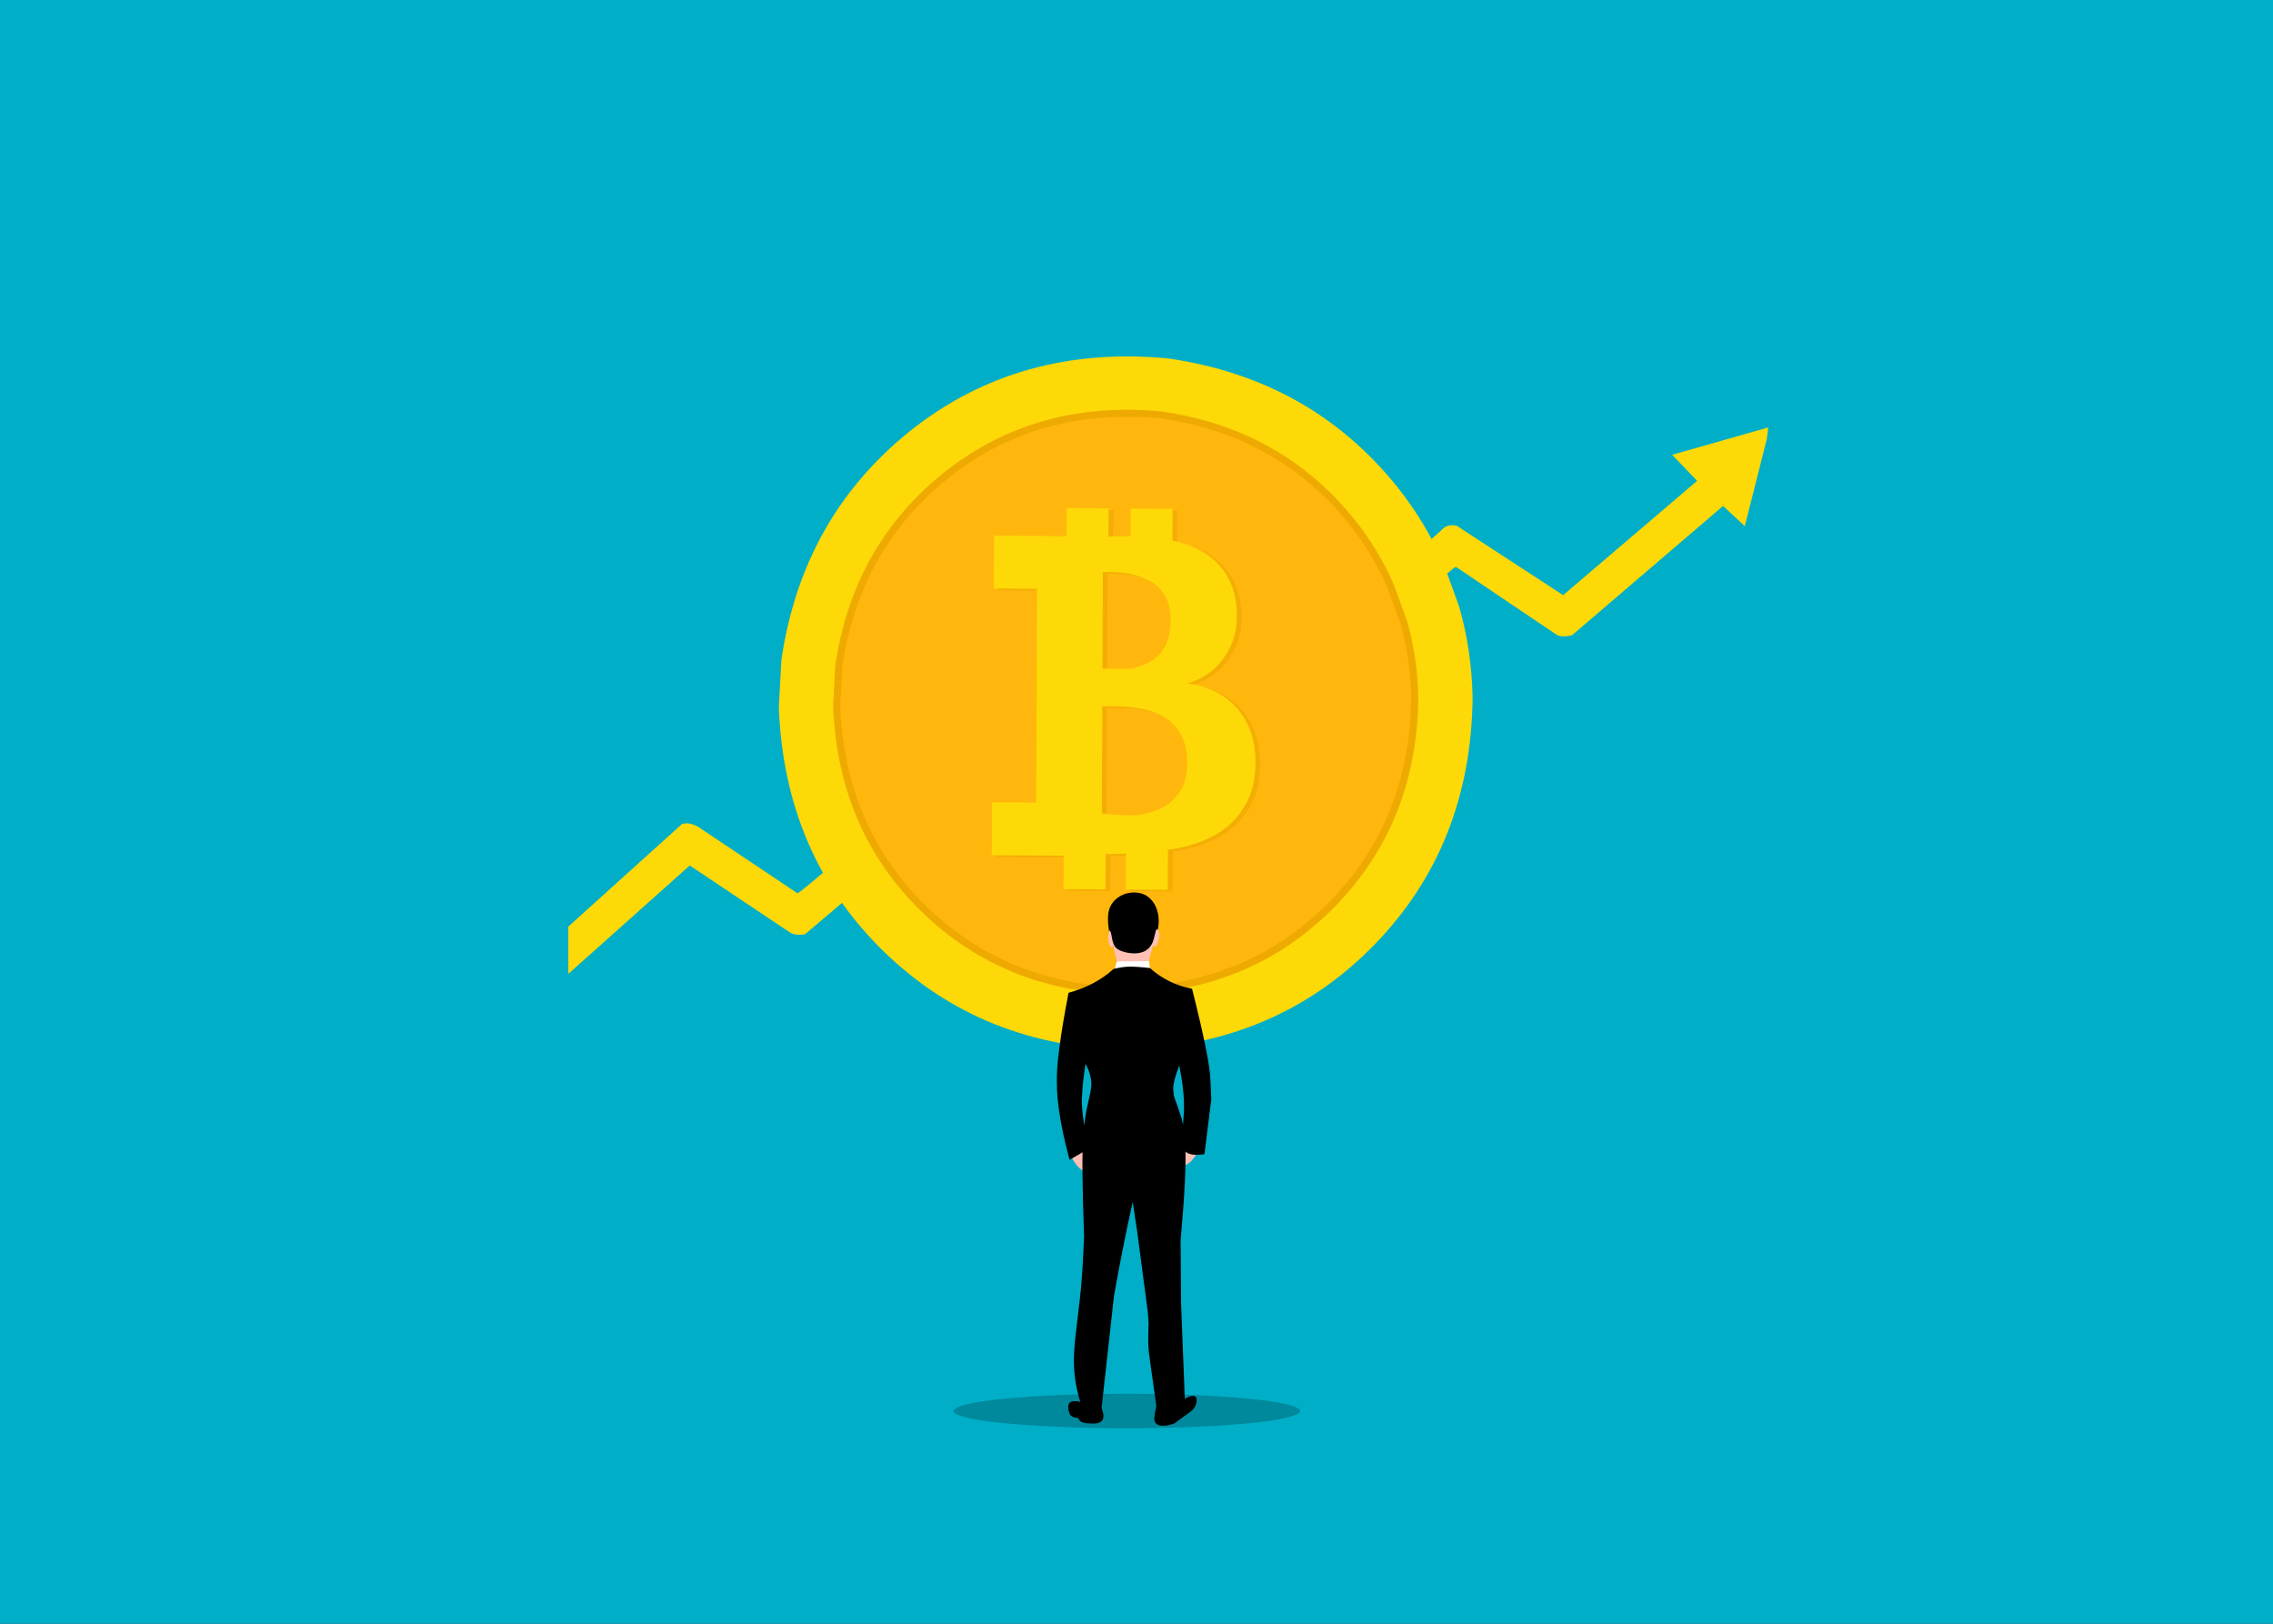 <?xml version='1.0' encoding='utf-8'?>
<svg xmlns="http://www.w3.org/2000/svg" version="1.1" width="847px" height="605px" viewBox="105 773 847 605"><rect x="105" y="773" width="847" height="605" fill="#333333" stroke="none"/> <g id="layer1"> <g style="fill:rgb(0,174,199); fill-opacity:1.0; stroke-linejoin: miter"> <path d="M104.999,772.658C104.909,772.658,104.822,772.694,104.758,772.758C104.694,772.822,104.658,772.909,104.658,772.999L104.659,1378.0C104.659,1378.188,104.812,1378.341,105.0,1378.341L952.001,1378.342C952.091,1378.342,952.178,1378.306,952.242,1378.242C952.306,1378.178,952.342,1378.091,952.342,1378.001L952.341,773.0C952.341,772.812,952.188,772.659,952.0,772.659L104.999,772.658 Z"/> </g> <g style="fill:rgb(253,217,8); fill-opacity:1.0; stroke-linejoin: miter"> <path d="M519.15,915.144Q500.729,915.144,470.906,930.798Q439.015,953.319,430.91,973.374Q419.658,991.957,420.933,1031.924Q423.826,1054.496,437.731,1075.71Q407.249,1102.341,402.232,1105.879L365.197,1081.095Q362.854,1079.757,360.849,1079.757Q359.954,1079.757,359.127,1080.023L316.771,1118.248L316.772,1135.866L362.029,1095.486L399.276,1120.372Q400.679,1121.298,402.836,1121.298Q403.821,1121.298,404.963,1121.105L445.85,1086.499Q467.595,1113.402,474.229,1136.291L485.664,1129.717L484.521,1126.356Q481.631,1118.446,471.284,1100.165Q442.135,1061.011,441.27,1057.809Q432.368,1039.899,432.236,1018.368Q435.322,983.792,445.439,972.414Q455.851,956.038,474.471,942.875Q500.491,926.376,527.271,926.376Q535.331,926.376,543.46,927.871Q559.537,930.893,573.343,938.661Q584.336,943.152,604.311,965.493Q623.764,986.561,621.726,1029.816Q623.662,1048.141,588.928,1093.002L607.079,1088.115Q619.645,1071.161,622.634,1064.695Q638.117,1038.395,632.121,997.864L642.072,988.667Q647.076,984.209,647.553,984.209Q647.6,984.209,647.603,984.251L684.99,1009.475Q686.003,1010.116,687.656,1010.116Q689.014,1010.116,690.802,1009.684L747.074,961.519L755.175,969.053L763.408,936.482L763.908,932.272L728.103,942.451L737.413,952.159L687.485,994.746L647.681,968.805Q646.915,968.698,646.242,968.698Q644.242,968.698,643.086,969.641L627.841,983.446Q620.838,968.425,611.787,956.71Q602.737,944.994,591.638,936.584L580.028,929.001Q555.783,915.486,523.345,915.193L521.262,915.197Q520.226,915.144,519.15,915.144 Z"/> </g> <g style="fill:rgb(253,217,8); fill-opacity:1.0; stroke-linejoin: miter"> <path d="M395.212,1036.605L396.155,1019.049Q403.832,965.927,444.11,933.599Q484.671,901.288,540.295,906.544Q593.418,914.22,625.747,954.498Q636.107,967.519,642.909,982.949L648.664,998.826Q653.451,1015.23,653.742,1033.128Q653.093,1088.078,617.108,1125.044Q581.122,1162.008,526.211,1164.133Q471.262,1163.484,434.298,1127.5Q397.334,1091.515,395.212,1036.605 Z"/> </g> <g style="fill:rgb(238,170,1); fill-opacity:1.0; stroke-linejoin: miter"> <path d="M415.441,1036.007L416.24,1021.199Q422.716,976.391,456.689,949.12Q490.902,921.869,537.821,926.302Q582.628,932.777,609.899,966.752Q618.636,977.736,624.373,990.749L629.228,1004.142Q633.266,1017.976,633.511,1033.076Q632.965,1079.425,602.61,1110.605Q572.258,1141.785,525.939,1143.577Q479.591,1143.029,448.412,1112.677Q417.234,1082.323,415.441,1036.007 Z"/> </g> <g style="fill:rgb(255,183,13); fill-opacity:1.0; stroke-linejoin: miter"> <path d="M418.106,1035.93L418.885,1021.483Q425.203,977.77,458.346,951.166Q491.723,924.581,537.495,928.905Q581.208,935.222,607.811,968.367Q616.335,979.082,621.932,991.777L626.669,1004.843Q630.608,1018.34,630.847,1033.07Q630.314,1078.286,600.701,1108.704Q571.09,1139.123,525.903,1140.871Q480.689,1140.337,450.272,1110.726Q419.855,1081.114,418.106,1035.93 Z"/> </g> <g style="fill:rgb(244,174,3); fill-opacity:1.0; stroke-linejoin: miter"> <path d="M519.887,986.762Q520.136,986.762,520.388,986.763Q530.866,986.805,537.04,991.275Q543.055,995.744,543.019,1004.794Q542.982,1014.16,537.247,1018.901Q531.566,1023.439,520.919,1023.439Q520.818,1023.439,520.717,1023.439L509.128,1023.393L509.272,987.354Q511.337,987.045,514.354,986.898Q516.986,986.762,519.887,986.762 Z M509.074,1036.728L522.41,1036.781Q528.126,1036.804,533.043,1037.935Q537.961,1038.908,541.602,1041.462Q545.085,1043.858,547.133,1047.994Q549.18,1051.971,549.157,1057.845Q549.133,1063.878,546.895,1067.838Q544.657,1071.639,540.837,1074.006Q537.018,1076.213,531.933,1077.145Q527.126,1078.056,521.566,1078.056Q521.429,1078.056,521.293,1078.056Q517.959,1078.042,514.467,1077.869Q511.134,1077.697,508.912,1077.371L509.074,1036.728 Z M517.956,974.054Q511.11,974.054,504.402,974.475Q497.256,974.922,493.284,975.7L492.827,1089.849Q499.174,1090.668,506.316,1091.331Q513.458,1091.837,519.491,1091.86Q519.705,1091.861,519.919,1091.861Q529.365,1091.861,537.756,1090.187Q546.177,1088.474,552.543,1084.531Q558.751,1080.587,562.428,1074.092Q566.105,1067.756,566.142,1058.548Q566.173,1050.928,563.813,1045.521Q561.611,1040.272,557.973,1036.765Q554.336,1033.258,549.74,1031.334Q545.302,1029.411,540.858,1028.917Q544.355,1027.978,547.698,1025.769Q551.04,1023.719,553.593,1020.395Q556.146,1017.23,557.751,1012.95Q559.196,1008.828,559.216,1003.906Q559.249,995.809,556.255,990.082Q553.42,984.514,548.036,980.841Q542.811,977.327,535.356,975.71Q527.9,974.092,518.851,974.056Q518.403,974.054,517.956,974.054 Z"/> </g> <g style="fill:rgb(244,174,3); fill-opacity:1.0; stroke-linejoin: miter"> <path d="M528.328,986.12Q528.578,986.12,528.829,986.121Q539.307,986.162,545.481,990.632Q551.496,995.102,551.46,1004.151Q551.423,1013.518,545.688,1018.258Q540.008,1022.797,529.36,1022.796Q529.259,1022.796,529.159,1022.795L517.569,1022.75L517.713,986.711Q519.778,986.402,522.796,986.255Q525.428,986.12,528.328,986.12 Z M517.516,1036.085L530.851,1036.139Q536.567,1036.162,541.484,1037.293Q546.402,1038.265,550.043,1040.82Q553.526,1043.215,555.574,1047.352Q557.622,1051.328,557.598,1057.202Q557.574,1063.235,555.336,1067.196Q553.098,1070.997,549.278,1073.363Q545.459,1075.571,540.375,1076.503Q535.567,1077.413,530.007,1077.413Q529.871,1077.413,529.734,1077.412Q526.4,1077.399,522.908,1077.227Q519.575,1077.055,517.353,1076.728L517.516,1036.085 Z M526.397,973.412Q519.551,973.412,512.843,973.832Q505.697,974.28,501.725,975.058L501.268,1089.206Q507.615,1090.026,514.757,1090.689Q521.9,1091.194,527.933,1091.218Q528.146,1091.218,528.36,1091.218Q537.806,1091.218,546.197,1089.544Q554.618,1087.832,560.985,1083.888Q567.192,1079.944,570.869,1073.449Q574.546,1067.113,574.583,1057.906Q574.614,1050.285,572.254,1044.877Q570.052,1039.63,566.415,1036.122Q562.777,1032.615,558.181,1030.691Q553.743,1028.769,549.3,1028.275Q552.796,1027.336,556.139,1025.127Q559.481,1023.076,562.035,1019.752Q564.587,1016.587,566.192,1012.307Q567.638,1008.185,567.657,1003.263Q567.69,995.167,564.696,989.439Q561.861,983.871,556.478,980.198Q551.252,976.684,543.797,975.067Q536.342,973.45,527.292,973.413Q526.845,973.412,526.397,973.412 Z"/> </g> <g style="fill:rgb(244,174,3); fill-opacity:1.0; stroke-linejoin: miter"> <path d="M504.254,962.934L519.879,963.047L519.778,976.991L504.153,976.879L504.254,962.934 Z"/> </g> <g style="fill:rgb(244,174,3); fill-opacity:1.0; stroke-linejoin: miter"> <path d="M528.098,963.106L543.724,963.219L543.623,977.163L527.998,977.051L528.098,963.106 Z"/> </g> <g style="fill:rgb(244,174,3); fill-opacity:1.0; stroke-linejoin: miter"> <path d="M526.384,1086.541L542.009,1086.655L541.875,1105.174L526.25,1105.062L526.384,1086.541 Z"/> </g> <g style="fill:rgb(244,174,3); fill-opacity:1.0; stroke-linejoin: miter"> <path d="M503.164,1090.95L518.789,1091.063L518.688,1105.007L503.063,1104.894L503.164,1090.95 Z"/> </g> <g style="fill:rgb(244,174,3); fill-opacity:1.0; stroke-linejoin: miter"> <path d="M509.994,973.429L477.183,973.192L477.04,992.904L509.852,993.142L509.994,973.429 Z"/> </g> <g style="fill:rgb(244,174,3); fill-opacity:1.0; stroke-linejoin: miter"> <path d="M509.276,1072.78L476.464,1072.544L476.322,1092.256L509.134,1092.494L509.276,1072.78 Z"/> </g> <g style="fill:rgb(253,217,8); fill-opacity:1.0; stroke-linejoin: miter"> <path d="M518.125,986.142Q518.374,986.142,518.626,986.143Q529.104,986.185,535.278,990.655Q541.293,995.125,541.256,1004.174Q541.219,1013.541,535.485,1018.281Q529.804,1022.819,519.156,1022.82Q519.056,1022.82,518.955,1022.819L507.365,1022.773L507.51,986.734Q509.575,986.425,512.592,986.278Q515.224,986.142,518.125,986.142 Z M507.312,1036.109L520.648,1036.161Q526.363,1036.184,531.28,1037.316Q536.198,1038.288,539.84,1040.843Q543.323,1043.238,545.37,1047.374Q547.418,1051.351,547.395,1057.226Q547.371,1063.258,545.132,1067.218Q542.894,1071.02,539.074,1073.386Q535.255,1075.593,530.171,1076.525Q525.364,1077.436,519.803,1077.436Q519.667,1077.436,519.531,1077.436Q516.197,1077.422,512.704,1077.249Q509.371,1077.077,507.15,1076.751L507.312,1036.109 Z M516.194,973.434Q509.347,973.435,502.64,973.855Q495.493,974.302,491.521,975.08L491.065,1089.228Q497.412,1090.048,504.554,1090.711Q511.696,1091.216,517.729,1091.241Q517.943,1091.242,518.156,1091.242Q527.603,1091.242,535.993,1089.567Q544.414,1087.855,550.781,1083.911Q556.988,1079.967,560.666,1073.472Q564.343,1067.137,564.38,1057.928Q564.41,1050.308,562.051,1044.901Q559.848,1039.652,556.211,1036.145Q552.574,1032.638,547.977,1030.714Q543.54,1028.791,539.096,1028.298Q542.593,1027.359,545.936,1025.15Q549.278,1023.099,551.831,1019.775Q554.384,1016.61,555.989,1012.33Q557.434,1008.208,557.454,1003.286Q557.486,995.19,554.492,989.462Q551.657,983.894,546.274,980.221Q541.049,976.707,533.593,975.09Q526.138,973.472,517.089,973.436Q516.641,973.434,516.194,973.434 Z"/> </g> <g style="fill:rgb(253,217,8); fill-opacity:1.0; stroke-linejoin: miter"> <path d="M526.566,985.5Q526.815,985.5,527.067,985.501Q537.545,985.543,543.719,990.013Q549.734,994.482,549.698,1003.532Q549.66,1012.899,543.926,1017.639Q538.246,1022.177,527.597,1022.176Q527.497,1022.176,527.396,1022.176L515.807,1022.13L515.951,986.091Q518.016,985.782,521.033,985.635Q523.665,985.5,526.566,985.5 Z M515.754,1035.466L529.089,1035.519Q534.805,1035.542,539.722,1036.673Q544.64,1037.645,548.281,1040.2Q551.764,1042.596,553.812,1046.732Q555.86,1050.709,555.836,1056.582Q555.812,1062.616,553.573,1066.576Q551.336,1070.377,547.516,1072.743Q543.697,1074.951,538.613,1075.883Q533.805,1076.793,528.244,1076.793Q528.108,1076.793,527.972,1076.793Q524.638,1076.78,521.145,1076.606Q517.812,1076.435,515.591,1076.108L515.754,1035.466 Z M524.635,972.791Q517.789,972.791,511.081,973.212Q503.935,973.66,499.962,974.438L499.506,1088.586Q505.853,1089.406,512.995,1090.069Q520.137,1090.574,526.17,1090.598Q526.384,1090.599,526.597,1090.599Q536.044,1090.599,544.435,1088.925Q552.856,1087.212,559.222,1083.269Q565.43,1079.324,569.107,1072.829Q572.784,1066.494,572.821,1057.286Q572.852,1049.665,570.491,1044.258Q568.29,1039.01,564.652,1035.502Q561.015,1031.995,556.418,1030.072Q551.981,1028.149,547.537,1027.655Q551.034,1026.716,554.377,1024.507Q557.719,1022.457,560.272,1019.132Q562.825,1015.967,564.43,1011.687Q565.875,1007.565,565.895,1002.644Q565.928,994.547,562.934,988.819Q560.098,983.251,554.715,979.578Q549.49,976.065,542.035,974.447Q534.579,972.83,525.53,972.794Q525.082,972.791,524.635,972.791 Z"/> </g> <g style="fill:rgb(253,217,8); fill-opacity:1.0; stroke-linejoin: miter"> <path d="M502.491,962.314L518.117,962.427L518.016,976.371L502.391,976.259L502.491,962.314 Z"/> </g> <g style="fill:rgb(253,217,8); fill-opacity:1.0; stroke-linejoin: miter"> <path d="M526.336,962.486L541.962,962.6L541.861,976.543L526.236,976.431L526.336,962.486 Z"/> </g> <g style="fill:rgb(253,217,8); fill-opacity:1.0; stroke-linejoin: miter"> <path d="M524.621,1085.921L540.247,1086.035L540.113,1104.554L524.487,1104.442L524.621,1085.921 Z"/> </g> <g style="fill:rgb(253,217,8); fill-opacity:1.0; stroke-linejoin: miter"> <path d="M501.401,1090.33L517.027,1090.444L516.926,1104.387L501.301,1104.275L501.401,1090.33 Z"/> </g> <g style="fill:rgb(253,217,8); fill-opacity:1.0; stroke-linejoin: miter"> <path d="M508.232,972.809L475.42,972.572L475.277,992.284L508.09,992.522L508.232,972.809 Z"/> </g> <g style="fill:rgb(253,217,8); fill-opacity:1.0; stroke-linejoin: miter"> <path d="M507.514,1072.16L474.702,1071.924L474.559,1091.636L507.371,1091.874L507.514,1072.16 Z"/> </g> <g style="fill:rgb(255,229,0); fill-opacity:0.996; stroke-linejoin: miter"> <path d="M507.34,1072.16L507.172,1072.159L507.172,1072.159L507.172,1072.159L507.34,1072.16 Z"/> </g> <g style="fill:rgb(255,229,0); fill-opacity:0.996; stroke-linejoin: miter"> <path d="M507.167,1072.158L507.167,1072.159L507.172,1072.159L507.172,1072.159L507.167,1072.158 Z"/> </g> <g style="fill:rgb(255,229,0); fill-opacity:0.996; stroke-linejoin: miter"> <path d="M507.312,1036.112L507.167,1072.158L507.34,1072.16L507.167,1072.159L507.312,1036.112 Z"/> </g> <g style="fill:rgb(253,217,8); fill-opacity:1.0; stroke-linejoin: miter"> <path d="M489.508,1147.807L489.449,1147.86L489.402,1147.907L489.368,1147.947L489.347,1147.982L489.339,1148.01L489.343,1148.032L489.36,1148.047L489.389,1148.057L489.432,1148.06Q489.467,1148.061,489.556,1148.047Q489.539,1147.954,489.511,1147.807L489.508,1147.808 Z"/> </g> <g style="fill:rgb(0,0,0); fill-opacity:0.216; stroke-linejoin: miter"> <path d="M589.509,1298.728L588.918,1299.6Q584.724,1302.237,564.374,1303.818Q543.884,1305.398,516.116,1305.099Q489.615,1304.682,473.726,1302.657Q468.635,1302.002,465.34,1301.23L462.57,1300.437Q460.287,1299.618,460.261,1298.727Q460.954,1295.995,479.189,1294.181Q497.424,1292.366,524.885,1292.297Q552.346,1292.366,570.581,1294.18Q588.815,1295.995,589.509,1298.728"/> </g> <g style="fill:rgb(254,192,182); fill-opacity:1.0; stroke-linejoin: miter"> <path d="M545.62,1199.563L551.785,1201.495Q549.671,1205.07,548.483,1206.019Q548.049,1206.451,546.961,1206.972Q546.181,1207.32,544.727,1207.636L545.62,1199.563"/> </g> <g style="fill:rgb(254,192,182); fill-opacity:1.0; stroke-linejoin: miter"> <path d="M503.275,1202.411L503.512,1202.84Q505.047,1205.686,506.15,1207.059Q507.128,1208.322,509.164,1209.675L510.267,1201.55L503.275,1202.411"/> </g> <g style="fill:rgb(0,0,0); fill-opacity:1.0; stroke-linejoin: miter"> <path d="M521.588,1128.817L521.376,1128.469Q519.674,1125.705,519.111,1123.717Q518.37,1121.266,518.053,1118.256Q517.735,1115.863,517.973,1113.493Q518.116,1112.319,518.547,1111.215Q519.173,1109.86,519.403,1109.625Q520.841,1107.543,523.401,1106.383Q525.612,1105.439,527.961,1105.532Q532.655,1105.672,535.177,1109.823Q535.593,1110.545,535.907,1111.358L536.195,1112.189Q536.456,1113.04,536.603,1113.955Q536.9,1115.794,536.695,1117.779Q536.171,1122.236,533.15,1129.147L521.588,1128.817"/> </g> <g style="fill:rgb(255,193,182); fill-opacity:1.0; stroke-linejoin: miter"> <path d="M521.58,1132.712L533.139,1133.029Q533.025,1131.593,533.326,1130.264Q533.562,1129.043,534.751,1125.378Q535.403,1125.992,535.837,1125.364Q536.591,1124.191,536.902,1122.631Q537.175,1121.497,536.944,1120.331Q536.671,1119.319,536.198,1119.256Q535.9,1119.263,535.711,1119.771L534.965,1122.734Q534.581,1124.023,534.446,1124.261Q534.159,1125.032,533.342,1126.021Q532.127,1127.249,531.137,1127.592Q529.545,1128.237,527.819,1128.223Q525.834,1128.224,523.993,1127.722Q522.564,1127.282,522.375,1127.148Q521.427,1126.707,520.887,1126.162Q520.415,1125.77,519.939,1124.697Q519.705,1124.075,519.546,1123.434Q519.072,1120.787,518.91,1120.388Q518.668,1119.561,518.422,1119.805Q517.587,1121.535,518.18,1124.314Q518.489,1125.466,518.899,1125.807Q519.223,1126.097,519.827,1125.724L521.58,1132.712"/> </g> <g style="fill:rgb(255,255,255); fill-opacity:1.0; stroke-linejoin: miter"> <path d="M520.041,1135.58L521.126,1131.232Q526.298,1131.221,533.176,1131.107L533.814,1136.11L520.041,1135.58"/> </g> <g style="fill:rgb(0,0,0); fill-opacity:1.0; stroke-linejoin: miter"> <path d="M515.494,1297.531L515.643,1298.031Q517.753,1303.823,511.612,1303.395Q509.451,1303.352,508.441,1302.968Q507.309,1302.653,506.75,1301.391Q504.916,1301.109,504.468,1300.73Q503.481,1300.326,503.096,1298.11Q502.499,1294.135,507.584,1295.335Q504.912,1287.278,505.212,1278.039Q505.312,1275.19,505.671,1271.729Q507.989,1252.267,507.945,1251.324Q508.459,1245.793,508.976,1233.779Q507.88,1204.562,508.702,1195.604Q508.746,1194.192,509.407,1189.364Q509.622,1187.457,511.338,1179.899Q511.736,1177.514,511.671,1177.152Q511.702,1173.375,509.501,1169.382Q508.421,1176.331,508.232,1180.866Q507.597,1186.608,510.687,1201.05L503.542,1205.145L503.205,1203.789Q498.822,1187.114,498.834,1176.602Q498.498,1167.097,503.179,1142.914Q513.117,1140.218,519.998,1133.993Q523.523,1133.188,525.83,1133.174Q528.707,1133.139,533.547,1133.704Q540.173,1139.695,549.2,1141.41Q555.857,1167.675,556.043,1175.53L556.365,1182.616L553.819,1203.058Q547.391,1203.96,546.158,1201.228Q545.331,1199.023,545.503,1196.893L546.154,1187.433Q546.244,1186.693,546.188,1183.209Q545.909,1177.72,544.907,1172.553Q544.675,1171.253,544.436,1169.956Q541.962,1176.398,542.202,1179.129Q542.365,1181.403,542.591,1181.859Q545.6,1190.08,545.678,1191.347Q546.462,1194.618,546.711,1199.531Q547.145,1210.85,544.942,1235.019L545.084,1258.156L546.505,1294.208Q551.519,1291.332,550.798,1295.838Q550.186,1297.769,549.007,1298.685L542.566,1303.39Q536.743,1305.349,535.393,1302.814Q534.734,1301.737,535.901,1296.863Q532.722,1274.771,533.044,1275.752Q532.749,1273.988,532.993,1266.222Q532.956,1264.287,532.661,1261.4L528.699,1231.462L527.093,1220.871Q523.621,1236.076,520.09,1256.014L515.494,1297.531"/> </g> </g> </svg>